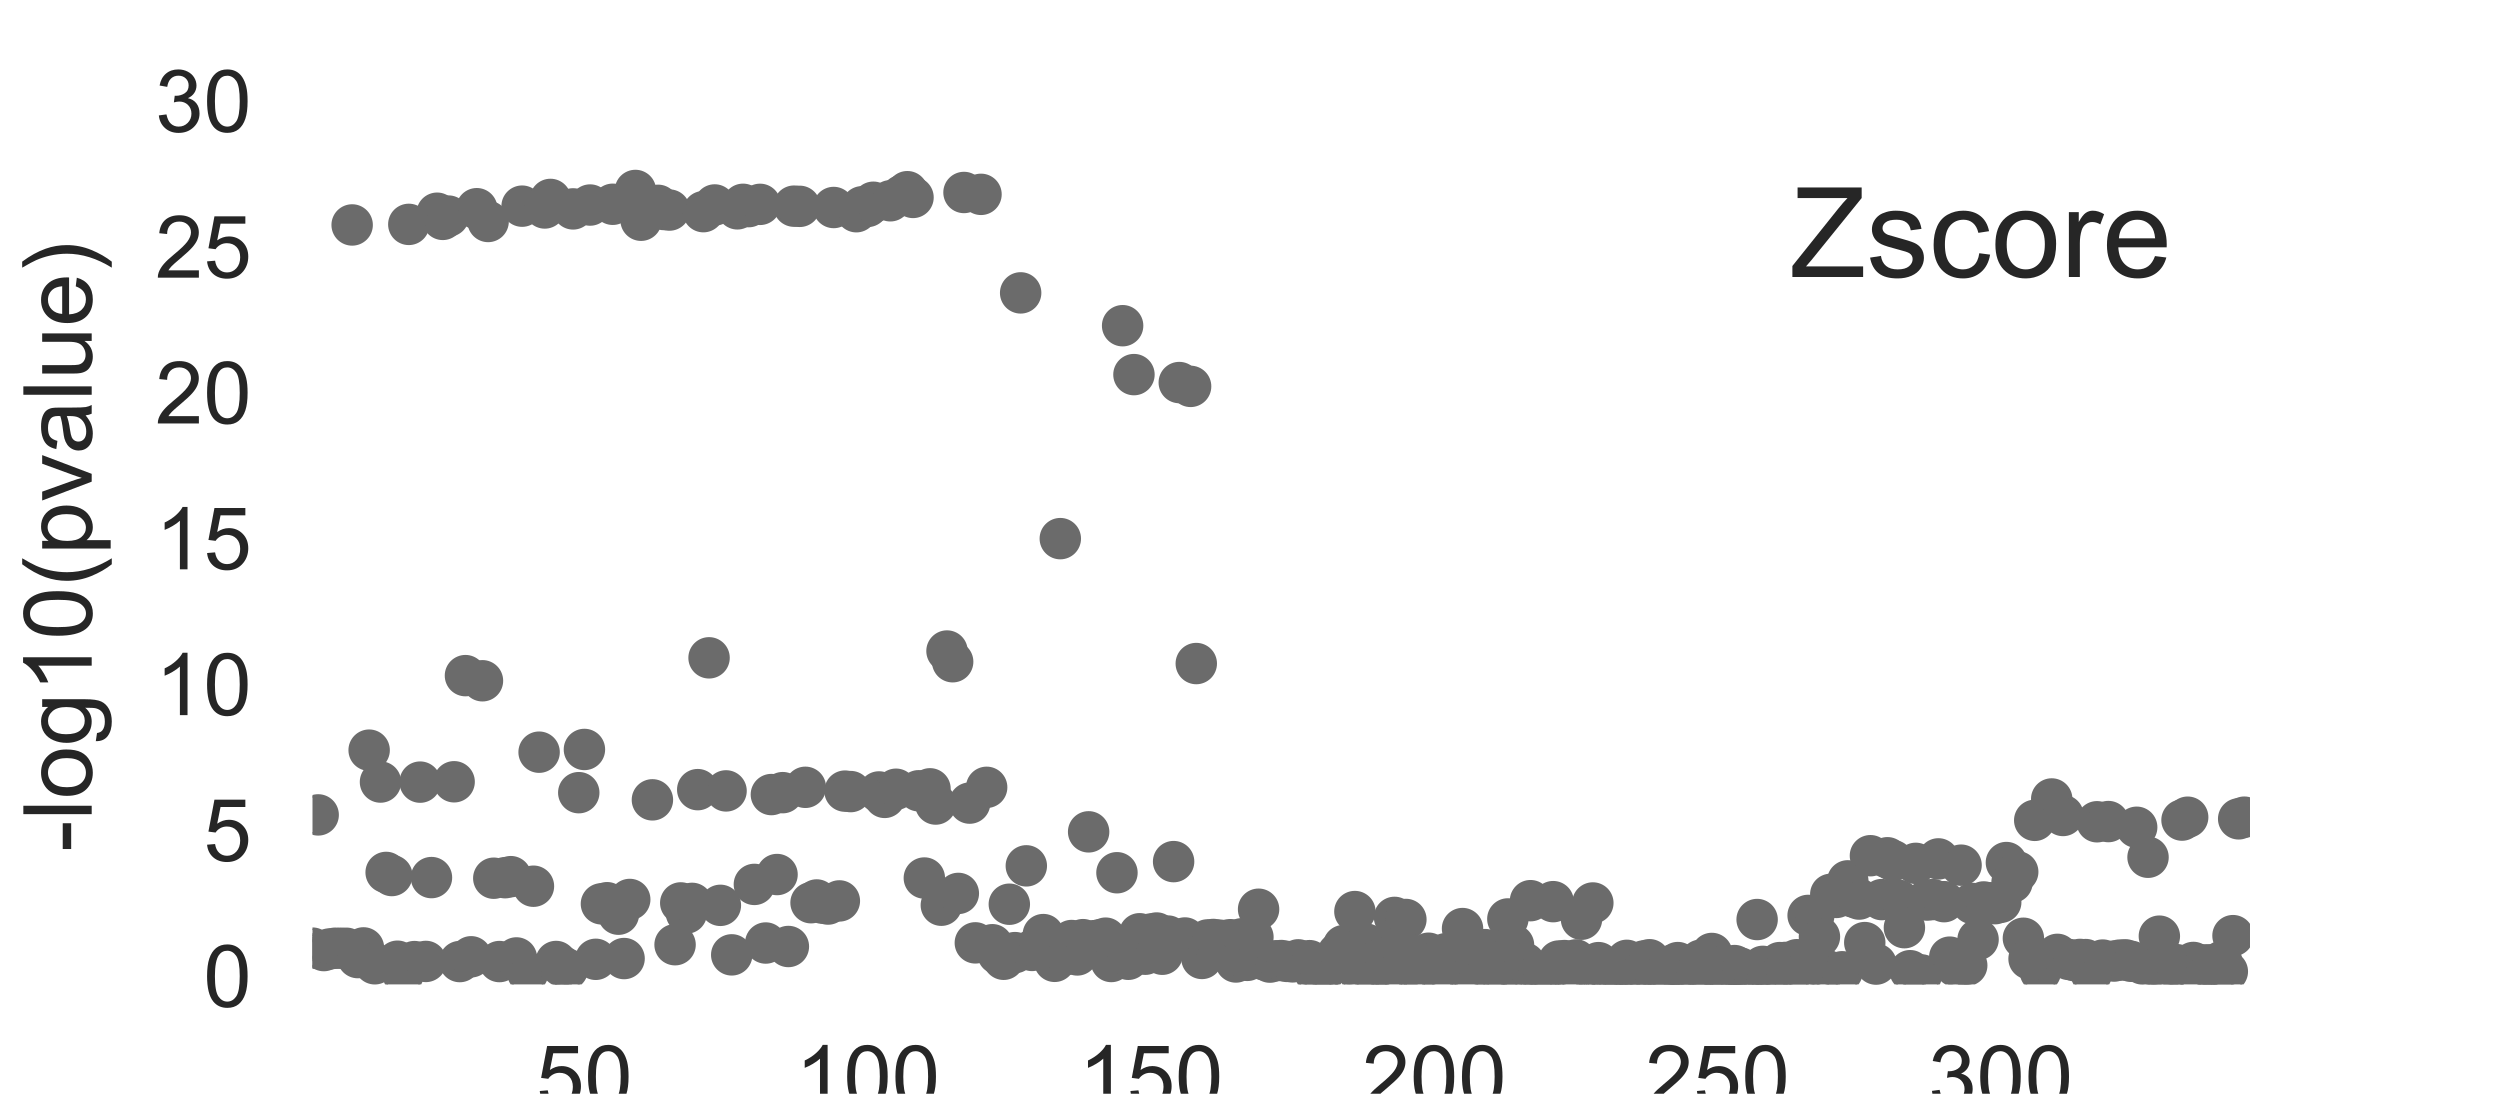 <?xml version="1.0" encoding="utf-8" standalone="no"?>
<!DOCTYPE svg PUBLIC "-//W3C//DTD SVG 1.1//EN"
  "http://www.w3.org/Graphics/SVG/1.1/DTD/svg11.dtd">
<!-- Created with matplotlib (http://matplotlib.org/) -->
<svg height="126pt" version="1.1" viewBox="0 0 288 126" width="288pt" xmlns="http://www.w3.org/2000/svg" xmlns:xlink="http://www.w3.org/1999/xlink">
 <defs>
  <style type="text/css">
*{stroke-linecap:butt;stroke-linejoin:round;stroke-miterlimit:100000;}
  </style>
 </defs>
 <g id="figure_1">
  <g id="patch_1">
   <path d="M 0 126 
L 288 126 
L 288 0 
L 0 0 
z
" style="fill:#ffffff;"/>
  </g>
  <g id="axes_1">
   <g id="patch_2">
    <path d="M 36 113.4 
L 259.2 113.4 
L 259.2 12.6 
L 36 12.6 
z
" style="fill:#ffffff;"/>
   </g>
   <g id="matplotlib.axis_1">
    <g id="xtick_1">
     <g id="line2d_1">
      <path clip-path="url(#p31d251013d)" d="M 67.326 113.4 
L 67.326 12.6 
" style="fill:none;stroke:#ffffff;stroke-linecap:round;"/>
     </g>
     <g id="line2d_2">
      <defs>
       <path d="M 0 0 
L 0 0 
" id="mac23ab0da6" style="stroke:#262626;"/>
      </defs>
      <g>
       <use style="fill:#262626;stroke:#262626;" x="67.326" xlink:href="#mac23ab0da6" y="113.4"/>
      </g>
     </g>
     <g id="line2d_3">
      <g>
       <use style="fill:#262626;stroke:#262626;" x="67.326" xlink:href="#mac23ab0da6" y="12.6"/>
      </g>
     </g>
     <g id="text_1">
      <!-- 50 -->
      <defs>
       <path d="M 4.156 35.297 
Q 4.156 48 6.766 55.734 
Q 9.375 63.484 14.516 67.672 
Q 19.672 71.875 27.484 71.875 
Q 33.25 71.875 37.594 69.547 
Q 41.938 67.234 44.766 62.859 
Q 47.609 58.5 49.219 52.219 
Q 50.828 45.953 50.828 35.297 
Q 50.828 22.703 48.234 14.969 
Q 45.656 7.234 40.5 3 
Q 35.359 -1.219 27.484 -1.219 
Q 17.141 -1.219 11.234 6.203 
Q 4.156 15.141 4.156 35.297 
M 13.188 35.297 
Q 13.188 17.672 17.312 11.828 
Q 21.438 6 27.484 6 
Q 33.547 6 37.672 11.859 
Q 41.797 17.719 41.797 35.297 
Q 41.797 52.984 37.672 58.781 
Q 33.547 64.594 27.391 64.594 
Q 21.344 64.594 17.719 59.469 
Q 13.188 52.938 13.188 35.297 
" id="ArialMT-30"/>
       <path d="M 4.156 18.75 
L 13.375 19.531 
Q 14.406 12.797 18.141 9.391 
Q 21.875 6 27.156 6 
Q 33.5 6 37.891 10.781 
Q 42.281 15.578 42.281 23.484 
Q 42.281 31 38.062 35.344 
Q 33.844 39.703 27 39.703 
Q 22.75 39.703 19.328 37.766 
Q 15.922 35.844 13.969 32.766 
L 5.719 33.844 
L 12.641 70.609 
L 48.25 70.609 
L 48.25 62.203 
L 19.672 62.203 
L 15.828 42.969 
Q 22.266 47.469 29.344 47.469 
Q 38.719 47.469 45.156 40.969 
Q 51.609 34.469 51.609 24.266 
Q 51.609 14.547 45.953 7.469 
Q 39.062 -1.219 27.156 -1.219 
Q 17.391 -1.219 11.203 4.25 
Q 5.031 9.719 4.156 18.75 
" id="ArialMT-35"/>
      </defs>
      <g style="fill:#262626;" transform="translate(61.765 127.558)scale(0.1 -0.1)">
       <use xlink:href="#ArialMT-35"/>
       <use x="55.615" xlink:href="#ArialMT-30"/>
      </g>
     </g>
    </g>
    <g id="xtick_2">
     <g id="line2d_4">
      <path clip-path="url(#p31d251013d)" d="M 99.958 113.4 
L 99.958 12.6 
" style="fill:none;stroke:#ffffff;stroke-linecap:round;"/>
     </g>
     <g id="line2d_5">
      <g>
       <use style="fill:#262626;stroke:#262626;" x="99.958" xlink:href="#mac23ab0da6" y="113.4"/>
      </g>
     </g>
     <g id="line2d_6">
      <g>
       <use style="fill:#262626;stroke:#262626;" x="99.958" xlink:href="#mac23ab0da6" y="12.6"/>
      </g>
     </g>
     <g id="text_2">
      <!-- 100 -->
      <defs>
       <path d="M 37.25 0 
L 28.469 0 
L 28.469 56 
Q 25.297 52.984 20.141 49.953 
Q 14.984 46.922 10.891 45.406 
L 10.891 53.906 
Q 18.266 57.375 23.781 62.297 
Q 29.297 67.234 31.594 71.875 
L 37.25 71.875 
z
" id="ArialMT-31"/>
      </defs>
      <g style="fill:#262626;" transform="translate(91.616 127.558)scale(0.1 -0.1)">
       <use xlink:href="#ArialMT-31"/>
       <use x="55.615" xlink:href="#ArialMT-30"/>
       <use x="111.23" xlink:href="#ArialMT-30"/>
      </g>
     </g>
    </g>
    <g id="xtick_3">
     <g id="line2d_7">
      <path clip-path="url(#p31d251013d)" d="M 132.589 113.4 
L 132.589 12.6 
" style="fill:none;stroke:#ffffff;stroke-linecap:round;"/>
     </g>
     <g id="line2d_8">
      <g>
       <use style="fill:#262626;stroke:#262626;" x="132.589" xlink:href="#mac23ab0da6" y="113.4"/>
      </g>
     </g>
     <g id="line2d_9">
      <g>
       <use style="fill:#262626;stroke:#262626;" x="132.589" xlink:href="#mac23ab0da6" y="12.6"/>
      </g>
     </g>
     <g id="text_3">
      <!-- 150 -->
      <g style="fill:#262626;" transform="translate(124.248 127.558)scale(0.1 -0.1)">
       <use xlink:href="#ArialMT-31"/>
       <use x="55.615" xlink:href="#ArialMT-35"/>
       <use x="111.23" xlink:href="#ArialMT-30"/>
      </g>
     </g>
    </g>
    <g id="xtick_4">
     <g id="line2d_10">
      <path clip-path="url(#p31d251013d)" d="M 165.221 113.4 
L 165.221 12.6 
" style="fill:none;stroke:#ffffff;stroke-linecap:round;"/>
     </g>
     <g id="line2d_11">
      <g>
       <use style="fill:#262626;stroke:#262626;" x="165.221" xlink:href="#mac23ab0da6" y="113.4"/>
      </g>
     </g>
     <g id="line2d_12">
      <g>
       <use style="fill:#262626;stroke:#262626;" x="165.221" xlink:href="#mac23ab0da6" y="12.6"/>
      </g>
     </g>
     <g id="text_4">
      <!-- 200 -->
      <defs>
       <path d="M 50.344 8.453 
L 50.344 0 
L 3.031 0 
Q 2.938 3.172 4.047 6.109 
Q 5.859 10.938 9.828 15.625 
Q 13.812 20.312 21.344 26.469 
Q 33.016 36.031 37.109 41.625 
Q 41.219 47.219 41.219 52.203 
Q 41.219 57.422 37.469 61 
Q 33.734 64.594 27.734 64.594 
Q 21.391 64.594 17.578 60.781 
Q 13.766 56.984 13.719 50.25 
L 4.688 51.172 
Q 5.609 61.281 11.656 66.578 
Q 17.719 71.875 27.938 71.875 
Q 38.234 71.875 44.234 66.156 
Q 50.25 60.453 50.25 52 
Q 50.25 47.703 48.484 43.547 
Q 46.734 39.406 42.656 34.812 
Q 38.578 30.219 29.109 22.219 
Q 21.188 15.578 18.938 13.203 
Q 16.703 10.844 15.234 8.453 
z
" id="ArialMT-32"/>
      </defs>
      <g style="fill:#262626;" transform="translate(156.88 127.558)scale(0.1 -0.1)">
       <use xlink:href="#ArialMT-32"/>
       <use x="55.615" xlink:href="#ArialMT-30"/>
       <use x="111.23" xlink:href="#ArialMT-30"/>
      </g>
     </g>
    </g>
    <g id="xtick_5">
     <g id="line2d_13">
      <path clip-path="url(#p31d251013d)" d="M 197.853 113.4 
L 197.853 12.6 
" style="fill:none;stroke:#ffffff;stroke-linecap:round;"/>
     </g>
     <g id="line2d_14">
      <g>
       <use style="fill:#262626;stroke:#262626;" x="197.853" xlink:href="#mac23ab0da6" y="113.4"/>
      </g>
     </g>
     <g id="line2d_15">
      <g>
       <use style="fill:#262626;stroke:#262626;" x="197.853" xlink:href="#mac23ab0da6" y="12.6"/>
      </g>
     </g>
     <g id="text_5">
      <!-- 250 -->
      <g style="fill:#262626;" transform="translate(189.511 127.558)scale(0.1 -0.1)">
       <use xlink:href="#ArialMT-32"/>
       <use x="55.615" xlink:href="#ArialMT-35"/>
       <use x="111.23" xlink:href="#ArialMT-30"/>
      </g>
     </g>
    </g>
    <g id="xtick_6">
     <g id="line2d_16">
      <path clip-path="url(#p31d251013d)" d="M 230.484 113.4 
L 230.484 12.6 
" style="fill:none;stroke:#ffffff;stroke-linecap:round;"/>
     </g>
     <g id="line2d_17">
      <g>
       <use style="fill:#262626;stroke:#262626;" x="230.484" xlink:href="#mac23ab0da6" y="113.4"/>
      </g>
     </g>
     <g id="line2d_18">
      <g>
       <use style="fill:#262626;stroke:#262626;" x="230.484" xlink:href="#mac23ab0da6" y="12.6"/>
      </g>
     </g>
     <g id="text_6">
      <!-- 300 -->
      <defs>
       <path d="M 4.203 18.891 
L 12.984 20.062 
Q 14.5 12.594 18.141 9.297 
Q 21.781 6 27 6 
Q 33.203 6 37.469 10.297 
Q 41.75 14.594 41.75 20.953 
Q 41.75 27 37.797 30.922 
Q 33.844 34.859 27.734 34.859 
Q 25.25 34.859 21.531 33.891 
L 22.516 41.609 
Q 23.391 41.5 23.922 41.5 
Q 29.547 41.5 34.031 44.422 
Q 38.531 47.359 38.531 53.469 
Q 38.531 58.297 35.25 61.469 
Q 31.984 64.656 26.812 64.656 
Q 21.688 64.656 18.266 61.422 
Q 14.844 58.203 13.875 51.766 
L 5.078 53.328 
Q 6.688 62.156 12.391 67.016 
Q 18.109 71.875 26.609 71.875 
Q 32.469 71.875 37.391 69.359 
Q 42.328 66.844 44.938 62.5 
Q 47.562 58.156 47.562 53.266 
Q 47.562 48.641 45.062 44.828 
Q 42.578 41.016 37.703 38.766 
Q 44.047 37.312 47.562 32.688 
Q 51.078 28.078 51.078 21.141 
Q 51.078 11.766 44.234 5.25 
Q 37.406 -1.266 26.953 -1.266 
Q 17.531 -1.266 11.297 4.344 
Q 5.078 9.969 4.203 18.891 
" id="ArialMT-33"/>
      </defs>
      <g style="fill:#262626;" transform="translate(222.143 127.558)scale(0.1 -0.1)">
       <use xlink:href="#ArialMT-33"/>
       <use x="55.615" xlink:href="#ArialMT-30"/>
       <use x="111.23" xlink:href="#ArialMT-30"/>
      </g>
     </g>
    </g>
   </g>
   <g id="matplotlib.axis_2">
    <g id="ytick_1">
     <g id="line2d_19">
      <path clip-path="url(#p31d251013d)" d="M 36 113.4 
L 259.2 113.4 
" style="fill:none;stroke:#ffffff;stroke-linecap:round;"/>
     </g>
     <g id="line2d_20">
      <g>
       <use style="fill:#262626;stroke:#262626;" x="36.0" xlink:href="#mac23ab0da6" y="113.4"/>
      </g>
     </g>
     <g id="line2d_21">
      <g>
       <use style="fill:#262626;stroke:#262626;" x="259.2" xlink:href="#mac23ab0da6" y="113.4"/>
      </g>
     </g>
     <g id="text_7">
      <!-- 0 -->
      <g style="fill:#262626;" transform="translate(23.439 115.985)scale(0.1 -0.1)">
       <use xlink:href="#ArialMT-30"/>
      </g>
     </g>
    </g>
    <g id="ytick_2">
     <g id="line2d_22">
      <path clip-path="url(#p31d251013d)" d="M 36 96.6 
L 259.2 96.6 
" style="fill:none;stroke:#ffffff;stroke-linecap:round;"/>
     </g>
     <g id="line2d_23">
      <g>
       <use style="fill:#262626;stroke:#262626;" x="36.0" xlink:href="#mac23ab0da6" y="96.6"/>
      </g>
     </g>
     <g id="line2d_24">
      <g>
       <use style="fill:#262626;stroke:#262626;" x="259.2" xlink:href="#mac23ab0da6" y="96.6"/>
      </g>
     </g>
     <g id="text_8">
      <!-- 5 -->
      <g style="fill:#262626;" transform="translate(23.439 99.185)scale(0.1 -0.1)">
       <use xlink:href="#ArialMT-35"/>
      </g>
     </g>
    </g>
    <g id="ytick_3">
     <g id="line2d_25">
      <path clip-path="url(#p31d251013d)" d="M 36 79.8 
L 259.2 79.8 
" style="fill:none;stroke:#ffffff;stroke-linecap:round;"/>
     </g>
     <g id="line2d_26">
      <g>
       <use style="fill:#262626;stroke:#262626;" x="36.0" xlink:href="#mac23ab0da6" y="79.8"/>
      </g>
     </g>
     <g id="line2d_27">
      <g>
       <use style="fill:#262626;stroke:#262626;" x="259.2" xlink:href="#mac23ab0da6" y="79.8"/>
      </g>
     </g>
     <g id="text_9">
      <!-- 10 -->
      <g style="fill:#262626;" transform="translate(17.878 82.385)scale(0.1 -0.1)">
       <use xlink:href="#ArialMT-31"/>
       <use x="55.615" xlink:href="#ArialMT-30"/>
      </g>
     </g>
    </g>
    <g id="ytick_4">
     <g id="line2d_28">
      <path clip-path="url(#p31d251013d)" d="M 36 63 
L 259.2 63 
" style="fill:none;stroke:#ffffff;stroke-linecap:round;"/>
     </g>
     <g id="line2d_29">
      <g>
       <use style="fill:#262626;stroke:#262626;" x="36.0" xlink:href="#mac23ab0da6" y="63.0"/>
      </g>
     </g>
     <g id="line2d_30">
      <g>
       <use style="fill:#262626;stroke:#262626;" x="259.2" xlink:href="#mac23ab0da6" y="63.0"/>
      </g>
     </g>
     <g id="text_10">
      <!-- 15 -->
      <g style="fill:#262626;" transform="translate(17.878 65.585)scale(0.1 -0.1)">
       <use xlink:href="#ArialMT-31"/>
       <use x="55.615" xlink:href="#ArialMT-35"/>
      </g>
     </g>
    </g>
    <g id="ytick_5">
     <g id="line2d_31">
      <path clip-path="url(#p31d251013d)" d="M 36 46.2 
L 259.2 46.2 
" style="fill:none;stroke:#ffffff;stroke-linecap:round;"/>
     </g>
     <g id="line2d_32">
      <g>
       <use style="fill:#262626;stroke:#262626;" x="36.0" xlink:href="#mac23ab0da6" y="46.2"/>
      </g>
     </g>
     <g id="line2d_33">
      <g>
       <use style="fill:#262626;stroke:#262626;" x="259.2" xlink:href="#mac23ab0da6" y="46.2"/>
      </g>
     </g>
     <g id="text_11">
      <!-- 20 -->
      <g style="fill:#262626;" transform="translate(17.878 48.785)scale(0.1 -0.1)">
       <use xlink:href="#ArialMT-32"/>
       <use x="55.615" xlink:href="#ArialMT-30"/>
      </g>
     </g>
    </g>
    <g id="ytick_6">
     <g id="line2d_34">
      <path clip-path="url(#p31d251013d)" d="M 36 29.4 
L 259.2 29.4 
" style="fill:none;stroke:#ffffff;stroke-linecap:round;"/>
     </g>
     <g id="line2d_35">
      <g>
       <use style="fill:#262626;stroke:#262626;" x="36.0" xlink:href="#mac23ab0da6" y="29.4"/>
      </g>
     </g>
     <g id="line2d_36">
      <g>
       <use style="fill:#262626;stroke:#262626;" x="259.2" xlink:href="#mac23ab0da6" y="29.4"/>
      </g>
     </g>
     <g id="text_12">
      <!-- 25 -->
      <g style="fill:#262626;" transform="translate(17.878 31.985)scale(0.1 -0.1)">
       <use xlink:href="#ArialMT-32"/>
       <use x="55.615" xlink:href="#ArialMT-35"/>
      </g>
     </g>
    </g>
    <g id="ytick_7">
     <g id="line2d_37">
      <path clip-path="url(#p31d251013d)" d="M 36 12.6 
L 259.2 12.6 
" style="fill:none;stroke:#ffffff;stroke-linecap:round;"/>
     </g>
     <g id="line2d_38">
      <g>
       <use style="fill:#262626;stroke:#262626;" x="36.0" xlink:href="#mac23ab0da6" y="12.6"/>
      </g>
     </g>
     <g id="line2d_39">
      <g>
       <use style="fill:#262626;stroke:#262626;" x="259.2" xlink:href="#mac23ab0da6" y="12.6"/>
      </g>
     </g>
     <g id="text_13">
      <!-- 30 -->
      <g style="fill:#262626;" transform="translate(17.878 15.185)scale(0.1 -0.1)">
       <use xlink:href="#ArialMT-33"/>
       <use x="55.615" xlink:href="#ArialMT-30"/>
      </g>
     </g>
    </g>
    <g id="text_14">
     <!-- -log10(pvalue) -->
     <defs>
      <path d="M 40.438 6.391 
Q 35.547 2.25 31.031 0.531 
Q 26.516 -1.172 21.344 -1.172 
Q 12.797 -1.172 8.203 3 
Q 3.609 7.172 3.609 13.672 
Q 3.609 17.484 5.344 20.625 
Q 7.078 23.781 9.891 25.688 
Q 12.703 27.594 16.219 28.562 
Q 18.797 29.25 24.031 29.891 
Q 34.672 31.156 39.703 32.906 
Q 39.75 34.719 39.75 35.203 
Q 39.75 40.578 37.25 42.781 
Q 33.891 45.75 27.25 45.75 
Q 21.047 45.75 18.094 43.578 
Q 15.141 41.406 13.719 35.891 
L 5.125 37.062 
Q 6.297 42.578 8.984 45.969 
Q 11.672 49.359 16.75 51.188 
Q 21.828 53.031 28.516 53.031 
Q 35.156 53.031 39.297 51.469 
Q 43.453 49.906 45.406 47.531 
Q 47.359 45.172 48.141 41.547 
Q 48.578 39.312 48.578 33.453 
L 48.578 21.734 
Q 48.578 9.469 49.141 6.219 
Q 49.703 2.984 51.375 0 
L 42.188 0 
Q 40.828 2.734 40.438 6.391 
M 39.703 26.031 
Q 34.906 24.078 25.344 22.703 
Q 19.922 21.922 17.672 20.938 
Q 15.438 19.969 14.203 18.094 
Q 12.984 16.219 12.984 13.922 
Q 12.984 10.406 15.641 8.062 
Q 18.312 5.719 23.438 5.719 
Q 28.516 5.719 32.469 7.938 
Q 36.422 10.156 38.281 14.016 
Q 39.703 17 39.703 22.797 
z
" id="ArialMT-61"/>
      <path d="M 4.984 -4.297 
L 13.531 -5.562 
Q 14.062 -9.516 16.5 -11.328 
Q 19.781 -13.766 25.438 -13.766 
Q 31.547 -13.766 34.859 -11.328 
Q 38.188 -8.891 39.359 -4.5 
Q 40.047 -1.812 39.984 6.781 
Q 34.234 0 25.641 0 
Q 14.938 0 9.078 7.719 
Q 3.219 15.438 3.219 26.219 
Q 3.219 33.641 5.906 39.906 
Q 8.594 46.188 13.688 49.609 
Q 18.797 53.031 25.688 53.031 
Q 34.859 53.031 40.828 45.609 
L 40.828 51.859 
L 48.922 51.859 
L 48.922 7.031 
Q 48.922 -5.078 46.453 -10.125 
Q 44 -15.188 38.641 -18.109 
Q 33.297 -21.047 25.484 -21.047 
Q 16.219 -21.047 10.5 -16.875 
Q 4.781 -12.703 4.984 -4.297 
M 12.25 26.859 
Q 12.25 16.656 16.297 11.969 
Q 20.359 7.281 26.469 7.281 
Q 32.516 7.281 36.609 11.938 
Q 40.719 16.609 40.719 26.562 
Q 40.719 36.078 36.5 40.906 
Q 32.281 45.75 26.312 45.75 
Q 20.453 45.75 16.344 40.984 
Q 12.25 36.234 12.25 26.859 
" id="ArialMT-67"/>
      <path d="M 42.094 16.703 
L 51.172 15.578 
Q 49.031 7.625 43.219 3.219 
Q 37.406 -1.172 28.375 -1.172 
Q 17 -1.172 10.328 5.828 
Q 3.656 12.844 3.656 25.484 
Q 3.656 38.578 10.391 45.797 
Q 17.141 53.031 27.875 53.031 
Q 38.281 53.031 44.875 45.953 
Q 51.469 38.875 51.469 26.031 
Q 51.469 25.25 51.422 23.688 
L 12.75 23.688 
Q 13.234 15.141 17.578 10.594 
Q 21.922 6.062 28.422 6.062 
Q 33.25 6.062 36.672 8.594 
Q 40.094 11.141 42.094 16.703 
M 13.234 30.906 
L 42.188 30.906 
Q 41.609 37.453 38.875 40.719 
Q 34.672 45.797 27.984 45.797 
Q 21.922 45.797 17.797 41.75 
Q 13.672 37.703 13.234 30.906 
" id="ArialMT-65"/>
      <path d="M 40.578 0 
L 40.578 7.625 
Q 34.516 -1.172 24.125 -1.172 
Q 19.531 -1.172 15.547 0.578 
Q 11.578 2.344 9.641 5 
Q 7.719 7.672 6.938 11.531 
Q 6.391 14.109 6.391 19.734 
L 6.391 51.859 
L 15.188 51.859 
L 15.188 23.094 
Q 15.188 16.219 15.719 13.812 
Q 16.547 10.359 19.234 8.375 
Q 21.922 6.391 25.875 6.391 
Q 29.828 6.391 33.297 8.422 
Q 36.766 10.453 38.203 13.938 
Q 39.656 17.438 39.656 24.078 
L 39.656 51.859 
L 48.438 51.859 
L 48.438 0 
z
" id="ArialMT-75"/>
      <path d="M 21 0 
L 1.266 51.859 
L 10.547 51.859 
L 21.688 20.797 
Q 23.484 15.766 25 10.359 
Q 26.172 14.453 28.266 20.219 
L 39.797 51.859 
L 48.828 51.859 
L 29.203 0 
z
" id="ArialMT-76"/>
      <path d="M 3.172 21.484 
L 3.172 30.328 
L 30.172 30.328 
L 30.172 21.484 
z
" id="ArialMT-2d"/>
      <path d="M 6.594 -19.875 
L 6.594 51.859 
L 14.594 51.859 
L 14.594 45.125 
Q 17.438 49.078 21 51.047 
Q 24.562 53.031 29.641 53.031 
Q 36.281 53.031 41.359 49.609 
Q 46.438 46.188 49.016 39.953 
Q 51.609 33.734 51.609 26.312 
Q 51.609 18.359 48.75 11.984 
Q 45.906 5.609 40.453 2.219 
Q 35.016 -1.172 29 -1.172 
Q 24.609 -1.172 21.109 0.688 
Q 17.625 2.547 15.375 5.375 
L 15.375 -19.875 
z
M 14.547 25.641 
Q 14.547 15.625 18.594 10.844 
Q 22.656 6.062 28.422 6.062 
Q 34.281 6.062 38.453 11.016 
Q 42.625 15.969 42.625 26.375 
Q 42.625 36.281 38.547 41.203 
Q 34.469 46.141 28.812 46.141 
Q 23.188 46.141 18.859 40.891 
Q 14.547 35.641 14.547 25.641 
" id="ArialMT-70"/>
      <path d="M 6.391 0 
L 6.391 71.578 
L 15.188 71.578 
L 15.188 0 
z
" id="ArialMT-6c"/>
      <path d="M 3.328 25.922 
Q 3.328 40.328 11.328 47.266 
Q 18.016 53.031 27.641 53.031 
Q 38.328 53.031 45.109 46.016 
Q 51.906 39.016 51.906 26.656 
Q 51.906 16.656 48.906 10.906 
Q 45.906 5.172 40.156 2 
Q 34.422 -1.172 27.641 -1.172 
Q 16.75 -1.172 10.031 5.812 
Q 3.328 12.797 3.328 25.922 
M 12.359 25.922 
Q 12.359 15.969 16.703 11.016 
Q 21.047 6.062 27.641 6.062 
Q 34.188 6.062 38.531 11.031 
Q 42.875 16.016 42.875 26.219 
Q 42.875 35.844 38.5 40.797 
Q 34.125 45.75 27.641 45.75 
Q 21.047 45.75 16.703 40.812 
Q 12.359 35.891 12.359 25.922 
" id="ArialMT-6f"/>
      <path d="M 12.359 -21.047 
L 6.062 -21.047 
Q 20.656 2.391 20.656 25.875 
Q 20.656 35.062 18.562 44.094 
Q 16.891 51.422 13.922 58.156 
Q 12.016 62.547 6.062 72.797 
L 12.359 72.797 
Q 21.531 60.547 25.922 48.188 
Q 29.688 37.547 29.688 25.922 
Q 29.688 12.75 24.625 0.438 
Q 19.578 -11.859 12.359 -21.047 
" id="ArialMT-29"/>
      <path d="M 23.391 -21.047 
Q 16.109 -11.859 11.078 0.438 
Q 6.062 12.75 6.062 25.922 
Q 6.062 37.547 9.812 48.188 
Q 14.203 60.547 23.391 72.797 
L 29.688 72.797 
Q 23.781 62.641 21.875 58.297 
Q 18.891 51.562 17.188 44.234 
Q 15.094 35.109 15.094 25.875 
Q 15.094 2.391 29.688 -21.047 
z
" id="ArialMT-28"/>
     </defs>
     <g style="fill:#262626;" transform="translate(10.563 98.156)rotate(-90.0)scale(0.11 -0.11)">
      <use xlink:href="#ArialMT-2d"/>
      <use x="33.301" xlink:href="#ArialMT-6c"/>
      <use x="55.518" xlink:href="#ArialMT-6f"/>
      <use x="111.133" xlink:href="#ArialMT-67"/>
      <use x="166.748" xlink:href="#ArialMT-31"/>
      <use x="222.363" xlink:href="#ArialMT-30"/>
      <use x="277.979" xlink:href="#ArialMT-28"/>
      <use x="311.279" xlink:href="#ArialMT-70"/>
      <use x="366.895" xlink:href="#ArialMT-76"/>
      <use x="416.895" xlink:href="#ArialMT-61"/>
      <use x="472.51" xlink:href="#ArialMT-6c"/>
      <use x="494.727" xlink:href="#ArialMT-75"/>
      <use x="550.342" xlink:href="#ArialMT-65"/>
      <use x="605.957" xlink:href="#ArialMT-29"/>
     </g>
    </g>
   </g>
   <g id="PathCollection_1">
    <defs>
     <path d="M 0 2.236 
C 0.593 2.236 1.162 2 1.581 1.581 
C 2 1.162 2.236 0.593 2.236 0 
C 2.236 -0.593 2 -1.162 1.581 -1.581 
C 1.162 -2 0.593 -2.236 0 -2.236 
C -0.593 -2.236 -1.162 -2 -1.581 -1.581 
C -2 -1.162 -2.236 -0.593 -2.236 0 
C -2.236 0.593 -2 1.162 -1.581 1.581 
C -1.162 2 -0.593 2.236 0 2.236 
z
" id="m53ac6acd1a" style="stroke:#6b6b6b;stroke-width:0.3;"/>
    </defs>
    <g clip-path="url(#p31d251013d)">
     <use style="fill:#6b6b6b;stroke:#6b6b6b;stroke-width:0.3;" x="36.0" xlink:href="#m53ac6acd1a" y="109.225"/>
     <use style="fill:#6b6b6b;stroke:#6b6b6b;stroke-width:0.3;" x="36.653" xlink:href="#m53ac6acd1a" y="93.877"/>
     <use style="fill:#6b6b6b;stroke:#6b6b6b;stroke-width:0.3;" x="37.305" xlink:href="#m53ac6acd1a" y="109.507"/>
     <use style="fill:#6b6b6b;stroke:#6b6b6b;stroke-width:0.3;" x="37.958" xlink:href="#m53ac6acd1a" y="109.323"/>
     <use style="fill:#6b6b6b;stroke:#6b6b6b;stroke-width:0.3;" x="38.611" xlink:href="#m53ac6acd1a" y="109.237"/>
     <use style="fill:#6b6b6b;stroke:#6b6b6b;stroke-width:0.3;" x="39.263" xlink:href="#m53ac6acd1a" y="109.238"/>
     <use style="fill:#6b6b6b;stroke:#6b6b6b;stroke-width:0.3;" x="39.916" xlink:href="#m53ac6acd1a" y="109.241"/>
     <use style="fill:#6b6b6b;stroke:#6b6b6b;stroke-width:0.3;" x="40.568" xlink:href="#m53ac6acd1a" y="25.915"/>
     <use style="fill:#6b6b6b;stroke:#6b6b6b;stroke-width:0.3;" x="41.221" xlink:href="#m53ac6acd1a" y="110.315"/>
     <use style="fill:#6b6b6b;stroke:#6b6b6b;stroke-width:0.3;" x="41.874" xlink:href="#m53ac6acd1a" y="109.199"/>
     <use style="fill:#6b6b6b;stroke:#6b6b6b;stroke-width:0.3;" x="42.526" xlink:href="#m53ac6acd1a" y="86.419"/>
     <use style="fill:#6b6b6b;stroke:#6b6b6b;stroke-width:0.3;" x="43.179" xlink:href="#m53ac6acd1a" y="111.028"/>
     <use style="fill:#6b6b6b;stroke:#6b6b6b;stroke-width:0.3;" x="43.832" xlink:href="#m53ac6acd1a" y="90.091"/>
     <use style="fill:#6b6b6b;stroke:#6b6b6b;stroke-width:0.3;" x="44.484" xlink:href="#m53ac6acd1a" y="100.504"/>
     <use style="fill:#6b6b6b;stroke:#6b6b6b;stroke-width:0.3;" x="45.137" xlink:href="#m53ac6acd1a" y="100.862"/>
     <use style="fill:#6b6b6b;stroke:#6b6b6b;stroke-width:0.3;" x="45.789" xlink:href="#m53ac6acd1a" y="110.732"/>
     <use style="fill:#6b6b6b;stroke:#6b6b6b;stroke-width:0.3;" x="46.442" xlink:href="#m53ac6acd1a" y="112.239"/>
     <use style="fill:#6b6b6b;stroke:#6b6b6b;stroke-width:0.3;" x="47.095" xlink:href="#m53ac6acd1a" y="25.849"/>
     <use style="fill:#6b6b6b;stroke:#6b6b6b;stroke-width:0.3;" x="47.747" xlink:href="#m53ac6acd1a" y="110.776"/>
     <use style="fill:#6b6b6b;stroke:#6b6b6b;stroke-width:0.3;" x="48.4" xlink:href="#m53ac6acd1a" y="90.101"/>
     <use style="fill:#6b6b6b;stroke:#6b6b6b;stroke-width:0.3;" x="49.053" xlink:href="#m53ac6acd1a" y="110.758"/>
     <use style="fill:#6b6b6b;stroke:#6b6b6b;stroke-width:0.3;" x="49.705" xlink:href="#m53ac6acd1a" y="101.098"/>
     <use style="fill:#6b6b6b;stroke:#6b6b6b;stroke-width:0.3;" x="50.358" xlink:href="#m53ac6acd1a" y="24.563"/>
     <use style="fill:#6b6b6b;stroke:#6b6b6b;stroke-width:0.3;" x="51.011" xlink:href="#m53ac6acd1a" y="25.273"/>
     <use style="fill:#6b6b6b;stroke:#6b6b6b;stroke-width:0.3;" x="51.663" xlink:href="#m53ac6acd1a" y="24.893"/>
     <use style="fill:#6b6b6b;stroke:#6b6b6b;stroke-width:0.3;" x="52.316" xlink:href="#m53ac6acd1a" y="90.061"/>
     <use style="fill:#6b6b6b;stroke:#6b6b6b;stroke-width:0.3;" x="52.968" xlink:href="#m53ac6acd1a" y="110.772"/>
     <use style="fill:#6b6b6b;stroke:#6b6b6b;stroke-width:0.3;" x="53.621" xlink:href="#m53ac6acd1a" y="77.833"/>
     <use style="fill:#6b6b6b;stroke:#6b6b6b;stroke-width:0.3;" x="54.274" xlink:href="#m53ac6acd1a" y="110.223"/>
     <use style="fill:#6b6b6b;stroke:#6b6b6b;stroke-width:0.3;" x="54.926" xlink:href="#m53ac6acd1a" y="24.043"/>
     <use style="fill:#6b6b6b;stroke:#6b6b6b;stroke-width:0.3;" x="55.579" xlink:href="#m53ac6acd1a" y="78.424"/>
     <use style="fill:#6b6b6b;stroke:#6b6b6b;stroke-width:0.3;" x="56.232" xlink:href="#m53ac6acd1a" y="25.514"/>
     <use style="fill:#6b6b6b;stroke:#6b6b6b;stroke-width:0.3;" x="56.884" xlink:href="#m53ac6acd1a" y="101.171"/>
     <use style="fill:#6b6b6b;stroke:#6b6b6b;stroke-width:0.3;" x="57.537" xlink:href="#m53ac6acd1a" y="110.772"/>
     <use style="fill:#6b6b6b;stroke:#6b6b6b;stroke-width:0.3;" x="58.189" xlink:href="#m53ac6acd1a" y="101.111"/>
     <use style="fill:#6b6b6b;stroke:#6b6b6b;stroke-width:0.3;" x="58.842" xlink:href="#m53ac6acd1a" y="100.991"/>
     <use style="fill:#6b6b6b;stroke:#6b6b6b;stroke-width:0.3;" x="59.495" xlink:href="#m53ac6acd1a" y="110.355"/>
     <use style="fill:#6b6b6b;stroke:#6b6b6b;stroke-width:0.3;" x="60.147" xlink:href="#m53ac6acd1a" y="23.749"/>
     <use style="fill:#6b6b6b;stroke:#6b6b6b;stroke-width:0.3;" x="60.8" xlink:href="#m53ac6acd1a" y="112.056"/>
     <use style="fill:#6b6b6b;stroke:#6b6b6b;stroke-width:0.3;" x="61.453" xlink:href="#m53ac6acd1a" y="102.092"/>
     <use style="fill:#6b6b6b;stroke:#6b6b6b;stroke-width:0.3;" x="62.105" xlink:href="#m53ac6acd1a" y="86.652"/>
     <use style="fill:#6b6b6b;stroke:#6b6b6b;stroke-width:0.3;" x="62.758" xlink:href="#m53ac6acd1a" y="23.958"/>
     <use style="fill:#6b6b6b;stroke:#6b6b6b;stroke-width:0.3;" x="63.411" xlink:href="#m53ac6acd1a" y="22.975"/>
     <use style="fill:#6b6b6b;stroke:#6b6b6b;stroke-width:0.3;" x="64.063" xlink:href="#m53ac6acd1a" y="110.764"/>
     <use style="fill:#6b6b6b;stroke:#6b6b6b;stroke-width:0.3;" x="64.716" xlink:href="#m53ac6acd1a" y="111.299"/>
     <use style="fill:#6b6b6b;stroke:#6b6b6b;stroke-width:0.3;" x="65.368" xlink:href="#m53ac6acd1a" y="111.659"/>
     <use style="fill:#6b6b6b;stroke:#6b6b6b;stroke-width:0.3;" x="66.021" xlink:href="#m53ac6acd1a" y="24.064"/>
     <use style="fill:#6b6b6b;stroke:#6b6b6b;stroke-width:0.3;" x="66.674" xlink:href="#m53ac6acd1a" y="91.316"/>
     <use style="fill:#6b6b6b;stroke:#6b6b6b;stroke-width:0.3;" x="67.326" xlink:href="#m53ac6acd1a" y="86.338"/>
     <use style="fill:#6b6b6b;stroke:#6b6b6b;stroke-width:0.3;" x="67.979" xlink:href="#m53ac6acd1a" y="23.621"/>
     <use style="fill:#6b6b6b;stroke:#6b6b6b;stroke-width:0.3;" x="68.632" xlink:href="#m53ac6acd1a" y="110.513"/>
     <use style="fill:#6b6b6b;stroke:#6b6b6b;stroke-width:0.3;" x="69.284" xlink:href="#m53ac6acd1a" y="104.121"/>
     <use style="fill:#6b6b6b;stroke:#6b6b6b;stroke-width:0.3;" x="69.937" xlink:href="#m53ac6acd1a" y="103.993"/>
     <use style="fill:#6b6b6b;stroke:#6b6b6b;stroke-width:0.3;" x="70.589" xlink:href="#m53ac6acd1a" y="23.532"/>
     <use style="fill:#6b6b6b;stroke:#6b6b6b;stroke-width:0.3;" x="71.242" xlink:href="#m53ac6acd1a" y="105.316"/>
     <use style="fill:#6b6b6b;stroke:#6b6b6b;stroke-width:0.3;" x="71.895" xlink:href="#m53ac6acd1a" y="110.425"/>
     <use style="fill:#6b6b6b;stroke:#6b6b6b;stroke-width:0.3;" x="72.547" xlink:href="#m53ac6acd1a" y="103.619"/>
     <use style="fill:#6b6b6b;stroke:#6b6b6b;stroke-width:0.3;" x="73.2" xlink:href="#m53ac6acd1a" y="21.942"/>
     <use style="fill:#6b6b6b;stroke:#6b6b6b;stroke-width:0.3;" x="73.853" xlink:href="#m53ac6acd1a" y="25.371"/>
     <use style="fill:#6b6b6b;stroke:#6b6b6b;stroke-width:0.3;" x="74.505" xlink:href="#m53ac6acd1a" y="23.72"/>
     <use style="fill:#6b6b6b;stroke:#6b6b6b;stroke-width:0.3;" x="75.158" xlink:href="#m53ac6acd1a" y="92.143"/>
     <use style="fill:#6b6b6b;stroke:#6b6b6b;stroke-width:0.3;" x="75.811" xlink:href="#m53ac6acd1a" y="23.654"/>
     <use style="fill:#6b6b6b;stroke:#6b6b6b;stroke-width:0.3;" x="76.463" xlink:href="#m53ac6acd1a" y="24.135"/>
     <use style="fill:#6b6b6b;stroke:#6b6b6b;stroke-width:0.3;" x="77.116" xlink:href="#m53ac6acd1a" y="24.199"/>
     <use style="fill:#6b6b6b;stroke:#6b6b6b;stroke-width:0.3;" x="77.768" xlink:href="#m53ac6acd1a" y="108.83"/>
     <use style="fill:#6b6b6b;stroke:#6b6b6b;stroke-width:0.3;" x="78.421" xlink:href="#m53ac6acd1a" y="104.017"/>
     <use style="fill:#6b6b6b;stroke:#6b6b6b;stroke-width:0.3;" x="79.074" xlink:href="#m53ac6acd1a" y="105.185"/>
     <use style="fill:#6b6b6b;stroke:#6b6b6b;stroke-width:0.3;" x="79.726" xlink:href="#m53ac6acd1a" y="104.068"/>
     <use style="fill:#6b6b6b;stroke:#6b6b6b;stroke-width:0.3;" x="80.379" xlink:href="#m53ac6acd1a" y="90.967"/>
     <use style="fill:#6b6b6b;stroke:#6b6b6b;stroke-width:0.3;" x="81.032" xlink:href="#m53ac6acd1a" y="24.383"/>
     <use style="fill:#6b6b6b;stroke:#6b6b6b;stroke-width:0.3;" x="81.684" xlink:href="#m53ac6acd1a" y="75.782"/>
     <use style="fill:#6b6b6b;stroke:#6b6b6b;stroke-width:0.3;" x="82.337" xlink:href="#m53ac6acd1a" y="23.613"/>
     <use style="fill:#6b6b6b;stroke:#6b6b6b;stroke-width:0.3;" x="82.989" xlink:href="#m53ac6acd1a" y="104.295"/>
     <use style="fill:#6b6b6b;stroke:#6b6b6b;stroke-width:0.3;" x="83.642" xlink:href="#m53ac6acd1a" y="91.112"/>
     <use style="fill:#6b6b6b;stroke:#6b6b6b;stroke-width:0.3;" x="84.295" xlink:href="#m53ac6acd1a" y="110"/>
     <use style="fill:#6b6b6b;stroke:#6b6b6b;stroke-width:0.3;" x="84.947" xlink:href="#m53ac6acd1a" y="24.057"/>
     <use style="fill:#6b6b6b;stroke:#6b6b6b;stroke-width:0.3;" x="85.6" xlink:href="#m53ac6acd1a" y="23.538"/>
     <use style="fill:#6b6b6b;stroke:#6b6b6b;stroke-width:0.3;" x="86.253" xlink:href="#m53ac6acd1a" y="23.802"/>
     <use style="fill:#6b6b6b;stroke:#6b6b6b;stroke-width:0.3;" x="86.905" xlink:href="#m53ac6acd1a" y="101.883"/>
     <use style="fill:#6b6b6b;stroke:#6b6b6b;stroke-width:0.3;" x="87.558" xlink:href="#m53ac6acd1a" y="23.542"/>
     <use style="fill:#6b6b6b;stroke:#6b6b6b;stroke-width:0.3;" x="88.211" xlink:href="#m53ac6acd1a" y="108.636"/>
     <use style="fill:#6b6b6b;stroke:#6b6b6b;stroke-width:0.3;" x="88.863" xlink:href="#m53ac6acd1a" y="91.534"/>
     <use style="fill:#6b6b6b;stroke:#6b6b6b;stroke-width:0.3;" x="89.516" xlink:href="#m53ac6acd1a" y="100.747"/>
     <use style="fill:#6b6b6b;stroke:#6b6b6b;stroke-width:0.3;" x="90.168" xlink:href="#m53ac6acd1a" y="91.314"/>
     <use style="fill:#6b6b6b;stroke:#6b6b6b;stroke-width:0.3;" x="90.821" xlink:href="#m53ac6acd1a" y="109.037"/>
     <use style="fill:#6b6b6b;stroke:#6b6b6b;stroke-width:0.3;" x="91.474" xlink:href="#m53ac6acd1a" y="23.75"/>
     <use style="fill:#6b6b6b;stroke:#6b6b6b;stroke-width:0.3;" x="92.126" xlink:href="#m53ac6acd1a" y="23.771"/>
     <use style="fill:#6b6b6b;stroke:#6b6b6b;stroke-width:0.3;" x="92.779" xlink:href="#m53ac6acd1a" y="90.699"/>
     <use style="fill:#6b6b6b;stroke:#6b6b6b;stroke-width:0.3;" x="93.432" xlink:href="#m53ac6acd1a" y="103.993"/>
     <use style="fill:#6b6b6b;stroke:#6b6b6b;stroke-width:0.3;" x="94.084" xlink:href="#m53ac6acd1a" y="103.678"/>
     <use style="fill:#6b6b6b;stroke:#6b6b6b;stroke-width:0.3;" x="94.737" xlink:href="#m53ac6acd1a" y="104.042"/>
     <use style="fill:#6b6b6b;stroke:#6b6b6b;stroke-width:0.3;" x="95.389" xlink:href="#m53ac6acd1a" y="104.147"/>
     <use style="fill:#6b6b6b;stroke:#6b6b6b;stroke-width:0.3;" x="96.042" xlink:href="#m53ac6acd1a" y="23.904"/>
     <use style="fill:#6b6b6b;stroke:#6b6b6b;stroke-width:0.3;" x="96.695" xlink:href="#m53ac6acd1a" y="103.786"/>
     <use style="fill:#6b6b6b;stroke:#6b6b6b;stroke-width:0.3;" x="97.347" xlink:href="#m53ac6acd1a" y="91.137"/>
     <use style="fill:#6b6b6b;stroke:#6b6b6b;stroke-width:0.3;" x="98.0" xlink:href="#m53ac6acd1a" y="91.191"/>
     <use style="fill:#6b6b6b;stroke:#6b6b6b;stroke-width:0.3;" x="98.653" xlink:href="#m53ac6acd1a" y="24.39"/>
     <use style="fill:#6b6b6b;stroke:#6b6b6b;stroke-width:0.3;" x="99.305" xlink:href="#m53ac6acd1a" y="23.822"/>
     <use style="fill:#6b6b6b;stroke:#6b6b6b;stroke-width:0.3;" x="99.958" xlink:href="#m53ac6acd1a" y="23.78"/>
     <use style="fill:#6b6b6b;stroke:#6b6b6b;stroke-width:0.3;" x="100.611" xlink:href="#m53ac6acd1a" y="23.299"/>
     <use style="fill:#6b6b6b;stroke:#6b6b6b;stroke-width:0.3;" x="101.263" xlink:href="#m53ac6acd1a" y="91.233"/>
     <use style="fill:#6b6b6b;stroke:#6b6b6b;stroke-width:0.3;" x="101.916" xlink:href="#m53ac6acd1a" y="91.859"/>
     <use style="fill:#6b6b6b;stroke:#6b6b6b;stroke-width:0.3;" x="102.568" xlink:href="#m53ac6acd1a" y="23.13"/>
     <use style="fill:#6b6b6b;stroke:#6b6b6b;stroke-width:0.3;" x="103.221" xlink:href="#m53ac6acd1a" y="90.92"/>
     <use style="fill:#6b6b6b;stroke:#6b6b6b;stroke-width:0.3;" x="103.874" xlink:href="#m53ac6acd1a" y="22.527"/>
     <use style="fill:#6b6b6b;stroke:#6b6b6b;stroke-width:0.3;" x="104.526" xlink:href="#m53ac6acd1a" y="22.084"/>
     <use style="fill:#6b6b6b;stroke:#6b6b6b;stroke-width:0.3;" x="105.179" xlink:href="#m53ac6acd1a" y="22.743"/>
     <use style="fill:#6b6b6b;stroke:#6b6b6b;stroke-width:0.3;" x="105.832" xlink:href="#m53ac6acd1a" y="91.097"/>
     <use style="fill:#6b6b6b;stroke:#6b6b6b;stroke-width:0.3;" x="106.484" xlink:href="#m53ac6acd1a" y="101.149"/>
     <use style="fill:#6b6b6b;stroke:#6b6b6b;stroke-width:0.3;" x="107.137" xlink:href="#m53ac6acd1a" y="90.873"/>
     <use style="fill:#6b6b6b;stroke:#6b6b6b;stroke-width:0.3;" x="107.789" xlink:href="#m53ac6acd1a" y="92.626"/>
     <use style="fill:#6b6b6b;stroke:#6b6b6b;stroke-width:0.3;" x="108.442" xlink:href="#m53ac6acd1a" y="104.281"/>
     <use style="fill:#6b6b6b;stroke:#6b6b6b;stroke-width:0.3;" x="109.095" xlink:href="#m53ac6acd1a" y="74.999"/>
     <use style="fill:#6b6b6b;stroke:#6b6b6b;stroke-width:0.3;" x="109.747" xlink:href="#m53ac6acd1a" y="76.232"/>
     <use style="fill:#6b6b6b;stroke:#6b6b6b;stroke-width:0.3;" x="110.4" xlink:href="#m53ac6acd1a" y="102.922"/>
     <use style="fill:#6b6b6b;stroke:#6b6b6b;stroke-width:0.3;" x="111.053" xlink:href="#m53ac6acd1a" y="22.174"/>
     <use style="fill:#6b6b6b;stroke:#6b6b6b;stroke-width:0.3;" x="111.705" xlink:href="#m53ac6acd1a" y="92.517"/>
     <use style="fill:#6b6b6b;stroke:#6b6b6b;stroke-width:0.3;" x="112.358" xlink:href="#m53ac6acd1a" y="108.618"/>
     <use style="fill:#6b6b6b;stroke:#6b6b6b;stroke-width:0.3;" x="113.011" xlink:href="#m53ac6acd1a" y="22.389"/>
     <use style="fill:#6b6b6b;stroke:#6b6b6b;stroke-width:0.3;" x="113.663" xlink:href="#m53ac6acd1a" y="90.7"/>
     <use style="fill:#6b6b6b;stroke:#6b6b6b;stroke-width:0.3;" x="114.316" xlink:href="#m53ac6acd1a" y="108.833"/>
     <use style="fill:#6b6b6b;stroke:#6b6b6b;stroke-width:0.3;" x="114.968" xlink:href="#m53ac6acd1a" y="109.88"/>
     <use style="fill:#6b6b6b;stroke:#6b6b6b;stroke-width:0.3;" x="115.621" xlink:href="#m53ac6acd1a" y="110.509"/>
     <use style="fill:#6b6b6b;stroke:#6b6b6b;stroke-width:0.3;" x="116.274" xlink:href="#m53ac6acd1a" y="104.167"/>
     <use style="fill:#6b6b6b;stroke:#6b6b6b;stroke-width:0.3;" x="116.926" xlink:href="#m53ac6acd1a" y="109.741"/>
     <use style="fill:#6b6b6b;stroke:#6b6b6b;stroke-width:0.3;" x="117.579" xlink:href="#m53ac6acd1a" y="33.74"/>
     <use style="fill:#6b6b6b;stroke:#6b6b6b;stroke-width:0.3;" x="118.232" xlink:href="#m53ac6acd1a" y="99.746"/>
     <use style="fill:#6b6b6b;stroke:#6b6b6b;stroke-width:0.3;" x="118.884" xlink:href="#m53ac6acd1a" y="109.489"/>
     <use style="fill:#6b6b6b;stroke:#6b6b6b;stroke-width:0.3;" x="119.537" xlink:href="#m53ac6acd1a" y="109.251"/>
     <use style="fill:#6b6b6b;stroke:#6b6b6b;stroke-width:0.3;" x="120.189" xlink:href="#m53ac6acd1a" y="107.665"/>
     <use style="fill:#6b6b6b;stroke:#6b6b6b;stroke-width:0.3;" x="120.842" xlink:href="#m53ac6acd1a" y="109.85"/>
     <use style="fill:#6b6b6b;stroke:#6b6b6b;stroke-width:0.3;" x="121.495" xlink:href="#m53ac6acd1a" y="110.746"/>
     <use style="fill:#6b6b6b;stroke:#6b6b6b;stroke-width:0.3;" x="122.147" xlink:href="#m53ac6acd1a" y="62.051"/>
     <use style="fill:#6b6b6b;stroke:#6b6b6b;stroke-width:0.3;" x="122.8" xlink:href="#m53ac6acd1a" y="109.968"/>
     <use style="fill:#6b6b6b;stroke:#6b6b6b;stroke-width:0.3;" x="123.453" xlink:href="#m53ac6acd1a" y="108.349"/>
     <use style="fill:#6b6b6b;stroke:#6b6b6b;stroke-width:0.3;" x="124.105" xlink:href="#m53ac6acd1a" y="110.009"/>
     <use style="fill:#6b6b6b;stroke:#6b6b6b;stroke-width:0.3;" x="124.758" xlink:href="#m53ac6acd1a" y="108.248"/>
     <use style="fill:#6b6b6b;stroke:#6b6b6b;stroke-width:0.3;" x="125.411" xlink:href="#m53ac6acd1a" y="95.829"/>
     <use style="fill:#6b6b6b;stroke:#6b6b6b;stroke-width:0.3;" x="126.063" xlink:href="#m53ac6acd1a" y="108.365"/>
     <use style="fill:#6b6b6b;stroke:#6b6b6b;stroke-width:0.3;" x="126.716" xlink:href="#m53ac6acd1a" y="108.255"/>
     <use style="fill:#6b6b6b;stroke:#6b6b6b;stroke-width:0.3;" x="127.368" xlink:href="#m53ac6acd1a" y="108.076"/>
     <use style="fill:#6b6b6b;stroke:#6b6b6b;stroke-width:0.3;" x="128.021" xlink:href="#m53ac6acd1a" y="110.765"/>
     <use style="fill:#6b6b6b;stroke:#6b6b6b;stroke-width:0.3;" x="128.674" xlink:href="#m53ac6acd1a" y="100.54"/>
     <use style="fill:#6b6b6b;stroke:#6b6b6b;stroke-width:0.3;" x="129.326" xlink:href="#m53ac6acd1a" y="37.521"/>
     <use style="fill:#6b6b6b;stroke:#6b6b6b;stroke-width:0.3;" x="129.979" xlink:href="#m53ac6acd1a" y="110.51"/>
     <use style="fill:#6b6b6b;stroke:#6b6b6b;stroke-width:0.3;" x="130.632" xlink:href="#m53ac6acd1a" y="43.155"/>
     <use style="fill:#6b6b6b;stroke:#6b6b6b;stroke-width:0.3;" x="131.284" xlink:href="#m53ac6acd1a" y="107.569"/>
     <use style="fill:#6b6b6b;stroke:#6b6b6b;stroke-width:0.3;" x="131.937" xlink:href="#m53ac6acd1a" y="109.927"/>
     <use style="fill:#6b6b6b;stroke:#6b6b6b;stroke-width:0.3;" x="132.589" xlink:href="#m53ac6acd1a" y="107.598"/>
     <use style="fill:#6b6b6b;stroke:#6b6b6b;stroke-width:0.3;" x="133.242" xlink:href="#m53ac6acd1a" y="107.483"/>
     <use style="fill:#6b6b6b;stroke:#6b6b6b;stroke-width:0.3;" x="133.895" xlink:href="#m53ac6acd1a" y="109.93"/>
     <use style="fill:#6b6b6b;stroke:#6b6b6b;stroke-width:0.3;" x="134.547" xlink:href="#m53ac6acd1a" y="107.835"/>
     <use style="fill:#6b6b6b;stroke:#6b6b6b;stroke-width:0.3;" x="135.2" xlink:href="#m53ac6acd1a" y="99.258"/>
     <use style="fill:#6b6b6b;stroke:#6b6b6b;stroke-width:0.3;" x="135.853" xlink:href="#m53ac6acd1a" y="44.071"/>
     <use style="fill:#6b6b6b;stroke:#6b6b6b;stroke-width:0.3;" x="136.505" xlink:href="#m53ac6acd1a" y="108.057"/>
     <use style="fill:#6b6b6b;stroke:#6b6b6b;stroke-width:0.3;" x="137.158" xlink:href="#m53ac6acd1a" y="44.511"/>
     <use style="fill:#6b6b6b;stroke:#6b6b6b;stroke-width:0.3;" x="137.811" xlink:href="#m53ac6acd1a" y="76.441"/>
     <use style="fill:#6b6b6b;stroke:#6b6b6b;stroke-width:0.3;" x="138.463" xlink:href="#m53ac6acd1a" y="110.413"/>
     <use style="fill:#6b6b6b;stroke:#6b6b6b;stroke-width:0.3;" x="139.116" xlink:href="#m53ac6acd1a" y="108.279"/>
     <use style="fill:#6b6b6b;stroke:#6b6b6b;stroke-width:0.3;" x="139.768" xlink:href="#m53ac6acd1a" y="108.226"/>
     <use style="fill:#6b6b6b;stroke:#6b6b6b;stroke-width:0.3;" x="140.421" xlink:href="#m53ac6acd1a" y="108.3"/>
     <use style="fill:#6b6b6b;stroke:#6b6b6b;stroke-width:0.3;" x="141.074" xlink:href="#m53ac6acd1a" y="108.35"/>
     <use style="fill:#6b6b6b;stroke:#6b6b6b;stroke-width:0.3;" x="141.726" xlink:href="#m53ac6acd1a" y="108.252"/>
     <use style="fill:#6b6b6b;stroke:#6b6b6b;stroke-width:0.3;" x="142.379" xlink:href="#m53ac6acd1a" y="110.821"/>
     <use style="fill:#6b6b6b;stroke:#6b6b6b;stroke-width:0.3;" x="143.032" xlink:href="#m53ac6acd1a" y="108.153"/>
     <use style="fill:#6b6b6b;stroke:#6b6b6b;stroke-width:0.3;" x="143.684" xlink:href="#m53ac6acd1a" y="110.635"/>
     <use style="fill:#6b6b6b;stroke:#6b6b6b;stroke-width:0.3;" x="144.337" xlink:href="#m53ac6acd1a" y="107.946"/>
     <use style="fill:#6b6b6b;stroke:#6b6b6b;stroke-width:0.3;" x="144.989" xlink:href="#m53ac6acd1a" y="104.744"/>
     <use style="fill:#6b6b6b;stroke:#6b6b6b;stroke-width:0.3;" x="145.642" xlink:href="#m53ac6acd1a" y="110.578"/>
     <use style="fill:#6b6b6b;stroke:#6b6b6b;stroke-width:0.3;" x="146.295" xlink:href="#m53ac6acd1a" y="110.836"/>
     <use style="fill:#6b6b6b;stroke:#6b6b6b;stroke-width:0.3;" x="146.947" xlink:href="#m53ac6acd1a" y="110.68"/>
     <use style="fill:#6b6b6b;stroke:#6b6b6b;stroke-width:0.3;" x="147.6" xlink:href="#m53ac6acd1a" y="110.653"/>
     <use style="fill:#6b6b6b;stroke:#6b6b6b;stroke-width:0.3;" x="148.253" xlink:href="#m53ac6acd1a" y="110.755"/>
     <use style="fill:#6b6b6b;stroke:#6b6b6b;stroke-width:0.3;" x="148.905" xlink:href="#m53ac6acd1a" y="110.808"/>
     <use style="fill:#6b6b6b;stroke:#6b6b6b;stroke-width:0.3;" x="149.558" xlink:href="#m53ac6acd1a" y="110.574"/>
     <use style="fill:#6b6b6b;stroke:#6b6b6b;stroke-width:0.3;" x="150.211" xlink:href="#m53ac6acd1a" y="110.77"/>
     <use style="fill:#6b6b6b;stroke:#6b6b6b;stroke-width:0.3;" x="150.863" xlink:href="#m53ac6acd1a" y="110.667"/>
     <use style="fill:#6b6b6b;stroke:#6b6b6b;stroke-width:0.3;" x="151.516" xlink:href="#m53ac6acd1a" y="112.094"/>
     <use style="fill:#6b6b6b;stroke:#6b6b6b;stroke-width:0.3;" x="152.168" xlink:href="#m53ac6acd1a" y="112.076"/>
     <use style="fill:#6b6b6b;stroke:#6b6b6b;stroke-width:0.3;" x="152.821" xlink:href="#m53ac6acd1a" y="111.613"/>
     <use style="fill:#6b6b6b;stroke:#6b6b6b;stroke-width:0.3;" x="153.474" xlink:href="#m53ac6acd1a" y="110.61"/>
     <use style="fill:#6b6b6b;stroke:#6b6b6b;stroke-width:0.3;" x="154.126" xlink:href="#m53ac6acd1a" y="109.818"/>
     <use style="fill:#6b6b6b;stroke:#6b6b6b;stroke-width:0.3;" x="154.779" xlink:href="#m53ac6acd1a" y="108.935"/>
     <use style="fill:#6b6b6b;stroke:#6b6b6b;stroke-width:0.3;" x="155.432" xlink:href="#m53ac6acd1a" y="111.017"/>
     <use style="fill:#6b6b6b;stroke:#6b6b6b;stroke-width:0.3;" x="156.084" xlink:href="#m53ac6acd1a" y="105.012"/>
     <use style="fill:#6b6b6b;stroke:#6b6b6b;stroke-width:0.3;" x="156.737" xlink:href="#m53ac6acd1a" y="112.238"/>
     <use style="fill:#6b6b6b;stroke:#6b6b6b;stroke-width:0.3;" x="157.389" xlink:href="#m53ac6acd1a" y="108.759"/>
     <use style="fill:#6b6b6b;stroke:#6b6b6b;stroke-width:0.3;" x="158.042" xlink:href="#m53ac6acd1a" y="111.954"/>
     <use style="fill:#6b6b6b;stroke:#6b6b6b;stroke-width:0.3;" x="158.695" xlink:href="#m53ac6acd1a" y="110.594"/>
     <use style="fill:#6b6b6b;stroke:#6b6b6b;stroke-width:0.3;" x="159.347" xlink:href="#m53ac6acd1a" y="111.097"/>
     <use style="fill:#6b6b6b;stroke:#6b6b6b;stroke-width:0.3;" x="160.0" xlink:href="#m53ac6acd1a" y="112.21"/>
     <use style="fill:#6b6b6b;stroke:#6b6b6b;stroke-width:0.3;" x="160.653" xlink:href="#m53ac6acd1a" y="105.684"/>
     <use style="fill:#6b6b6b;stroke:#6b6b6b;stroke-width:0.3;" x="161.305" xlink:href="#m53ac6acd1a" y="108.947"/>
     <use style="fill:#6b6b6b;stroke:#6b6b6b;stroke-width:0.3;" x="161.958" xlink:href="#m53ac6acd1a" y="105.923"/>
     <use style="fill:#6b6b6b;stroke:#6b6b6b;stroke-width:0.3;" x="162.611" xlink:href="#m53ac6acd1a" y="111.104"/>
     <use style="fill:#6b6b6b;stroke:#6b6b6b;stroke-width:0.3;" x="163.263" xlink:href="#m53ac6acd1a" y="112.219"/>
     <use style="fill:#6b6b6b;stroke:#6b6b6b;stroke-width:0.3;" x="163.916" xlink:href="#m53ac6acd1a" y="110.374"/>
     <use style="fill:#6b6b6b;stroke:#6b6b6b;stroke-width:0.3;" x="164.568" xlink:href="#m53ac6acd1a" y="109.811"/>
     <use style="fill:#6b6b6b;stroke:#6b6b6b;stroke-width:0.3;" x="165.221" xlink:href="#m53ac6acd1a" y="110.872"/>
     <use style="fill:#6b6b6b;stroke:#6b6b6b;stroke-width:0.3;" x="165.874" xlink:href="#m53ac6acd1a" y="112.182"/>
     <use style="fill:#6b6b6b;stroke:#6b6b6b;stroke-width:0.3;" x="166.526" xlink:href="#m53ac6acd1a" y="109.877"/>
     <use style="fill:#6b6b6b;stroke:#6b6b6b;stroke-width:0.3;" x="167.179" xlink:href="#m53ac6acd1a" y="110.836"/>
     <use style="fill:#6b6b6b;stroke:#6b6b6b;stroke-width:0.3;" x="167.832" xlink:href="#m53ac6acd1a" y="110.923"/>
     <use style="fill:#6b6b6b;stroke:#6b6b6b;stroke-width:0.3;" x="168.484" xlink:href="#m53ac6acd1a" y="106.971"/>
     <use style="fill:#6b6b6b;stroke:#6b6b6b;stroke-width:0.3;" x="169.137" xlink:href="#m53ac6acd1a" y="112.249"/>
     <use style="fill:#6b6b6b;stroke:#6b6b6b;stroke-width:0.3;" x="169.789" xlink:href="#m53ac6acd1a" y="110.835"/>
     <use style="fill:#6b6b6b;stroke:#6b6b6b;stroke-width:0.3;" x="170.442" xlink:href="#m53ac6acd1a" y="109.425"/>
     <use style="fill:#6b6b6b;stroke:#6b6b6b;stroke-width:0.3;" x="171.095" xlink:href="#m53ac6acd1a" y="109.396"/>
     <use style="fill:#6b6b6b;stroke:#6b6b6b;stroke-width:0.3;" x="171.747" xlink:href="#m53ac6acd1a" y="111.897"/>
     <use style="fill:#6b6b6b;stroke:#6b6b6b;stroke-width:0.3;" x="172.4" xlink:href="#m53ac6acd1a" y="110.874"/>
     <use style="fill:#6b6b6b;stroke:#6b6b6b;stroke-width:0.3;" x="173.053" xlink:href="#m53ac6acd1a" y="111.952"/>
     <use style="fill:#6b6b6b;stroke:#6b6b6b;stroke-width:0.3;" x="173.705" xlink:href="#m53ac6acd1a" y="105.862"/>
     <use style="fill:#6b6b6b;stroke:#6b6b6b;stroke-width:0.3;" x="174.358" xlink:href="#m53ac6acd1a" y="108.873"/>
     <use style="fill:#6b6b6b;stroke:#6b6b6b;stroke-width:0.3;" x="175.011" xlink:href="#m53ac6acd1a" y="112.268"/>
     <use style="fill:#6b6b6b;stroke:#6b6b6b;stroke-width:0.3;" x="175.663" xlink:href="#m53ac6acd1a" y="110.962"/>
     <use style="fill:#6b6b6b;stroke:#6b6b6b;stroke-width:0.3;" x="176.316" xlink:href="#m53ac6acd1a" y="103.758"/>
     <use style="fill:#6b6b6b;stroke:#6b6b6b;stroke-width:0.3;" x="176.968" xlink:href="#m53ac6acd1a" y="112.059"/>
     <use style="fill:#6b6b6b;stroke:#6b6b6b;stroke-width:0.3;" x="177.621" xlink:href="#m53ac6acd1a" y="112.374"/>
     <use style="fill:#6b6b6b;stroke:#6b6b6b;stroke-width:0.3;" x="178.274" xlink:href="#m53ac6acd1a" y="112.203"/>
     <use style="fill:#6b6b6b;stroke:#6b6b6b;stroke-width:0.3;" x="178.926" xlink:href="#m53ac6acd1a" y="103.871"/>
     <use style="fill:#6b6b6b;stroke:#6b6b6b;stroke-width:0.3;" x="179.579" xlink:href="#m53ac6acd1a" y="110.709"/>
     <use style="fill:#6b6b6b;stroke:#6b6b6b;stroke-width:0.3;" x="180.232" xlink:href="#m53ac6acd1a" y="110.657"/>
     <use style="fill:#6b6b6b;stroke:#6b6b6b;stroke-width:0.3;" x="180.884" xlink:href="#m53ac6acd1a" y="111.994"/>
     <use style="fill:#6b6b6b;stroke:#6b6b6b;stroke-width:0.3;" x="181.537" xlink:href="#m53ac6acd1a" y="110.583"/>
     <use style="fill:#6b6b6b;stroke:#6b6b6b;stroke-width:0.3;" x="182.189" xlink:href="#m53ac6acd1a" y="105.896"/>
     <use style="fill:#6b6b6b;stroke:#6b6b6b;stroke-width:0.3;" x="182.842" xlink:href="#m53ac6acd1a" y="111.356"/>
     <use style="fill:#6b6b6b;stroke:#6b6b6b;stroke-width:0.3;" x="183.495" xlink:href="#m53ac6acd1a" y="104.024"/>
     <use style="fill:#6b6b6b;stroke:#6b6b6b;stroke-width:0.3;" x="184.147" xlink:href="#m53ac6acd1a" y="110.895"/>
     <use style="fill:#6b6b6b;stroke:#6b6b6b;stroke-width:0.3;" x="184.8" xlink:href="#m53ac6acd1a" y="112.227"/>
     <use style="fill:#6b6b6b;stroke:#6b6b6b;stroke-width:0.3;" x="185.453" xlink:href="#m53ac6acd1a" y="112.203"/>
     <use style="fill:#6b6b6b;stroke:#6b6b6b;stroke-width:0.3;" x="186.105" xlink:href="#m53ac6acd1a" y="112.168"/>
     <use style="fill:#6b6b6b;stroke:#6b6b6b;stroke-width:0.3;" x="186.758" xlink:href="#m53ac6acd1a" y="112.212"/>
     <use style="fill:#6b6b6b;stroke:#6b6b6b;stroke-width:0.3;" x="187.411" xlink:href="#m53ac6acd1a" y="110.63"/>
     <use style="fill:#6b6b6b;stroke:#6b6b6b;stroke-width:0.3;" x="188.063" xlink:href="#m53ac6acd1a" y="112.251"/>
     <use style="fill:#6b6b6b;stroke:#6b6b6b;stroke-width:0.3;" x="188.716" xlink:href="#m53ac6acd1a" y="112.198"/>
     <use style="fill:#6b6b6b;stroke:#6b6b6b;stroke-width:0.3;" x="189.368" xlink:href="#m53ac6acd1a" y="110.703"/>
     <use style="fill:#6b6b6b;stroke:#6b6b6b;stroke-width:0.3;" x="190.021" xlink:href="#m53ac6acd1a" y="110.561"/>
     <use style="fill:#6b6b6b;stroke:#6b6b6b;stroke-width:0.3;" x="190.674" xlink:href="#m53ac6acd1a" y="112.198"/>
     <use style="fill:#6b6b6b;stroke:#6b6b6b;stroke-width:0.3;" x="191.326" xlink:href="#m53ac6acd1a" y="112.197"/>
     <use style="fill:#6b6b6b;stroke:#6b6b6b;stroke-width:0.3;" x="191.979" xlink:href="#m53ac6acd1a" y="112.158"/>
     <use style="fill:#6b6b6b;stroke:#6b6b6b;stroke-width:0.3;" x="192.632" xlink:href="#m53ac6acd1a" y="111.197"/>
     <use style="fill:#6b6b6b;stroke:#6b6b6b;stroke-width:0.3;" x="193.284" xlink:href="#m53ac6acd1a" y="110.89"/>
     <use style="fill:#6b6b6b;stroke:#6b6b6b;stroke-width:0.3;" x="193.937" xlink:href="#m53ac6acd1a" y="111.514"/>
     <use style="fill:#6b6b6b;stroke:#6b6b6b;stroke-width:0.3;" x="194.589" xlink:href="#m53ac6acd1a" y="112.219"/>
     <use style="fill:#6b6b6b;stroke:#6b6b6b;stroke-width:0.3;" x="195.242" xlink:href="#m53ac6acd1a" y="112.218"/>
     <use style="fill:#6b6b6b;stroke:#6b6b6b;stroke-width:0.3;" x="195.895" xlink:href="#m53ac6acd1a" y="110.621"/>
     <use style="fill:#6b6b6b;stroke:#6b6b6b;stroke-width:0.3;" x="196.547" xlink:href="#m53ac6acd1a" y="112.224"/>
     <use style="fill:#6b6b6b;stroke:#6b6b6b;stroke-width:0.3;" x="197.2" xlink:href="#m53ac6acd1a" y="109.839"/>
     <use style="fill:#6b6b6b;stroke:#6b6b6b;stroke-width:0.3;" x="197.853" xlink:href="#m53ac6acd1a" y="111.449"/>
     <use style="fill:#6b6b6b;stroke:#6b6b6b;stroke-width:0.3;" x="198.505" xlink:href="#m53ac6acd1a" y="112.272"/>
     <use style="fill:#6b6b6b;stroke:#6b6b6b;stroke-width:0.3;" x="199.158" xlink:href="#m53ac6acd1a" y="112.269"/>
     <use style="fill:#6b6b6b;stroke:#6b6b6b;stroke-width:0.3;" x="199.811" xlink:href="#m53ac6acd1a" y="111.233"/>
     <use style="fill:#6b6b6b;stroke:#6b6b6b;stroke-width:0.3;" x="200.463" xlink:href="#m53ac6acd1a" y="111.507"/>
     <use style="fill:#6b6b6b;stroke:#6b6b6b;stroke-width:0.3;" x="201.116" xlink:href="#m53ac6acd1a" y="112.161"/>
     <use style="fill:#6b6b6b;stroke:#6b6b6b;stroke-width:0.3;" x="201.768" xlink:href="#m53ac6acd1a" y="112.203"/>
     <use style="fill:#6b6b6b;stroke:#6b6b6b;stroke-width:0.3;" x="202.421" xlink:href="#m53ac6acd1a" y="105.931"/>
     <use style="fill:#6b6b6b;stroke:#6b6b6b;stroke-width:0.3;" x="203.074" xlink:href="#m53ac6acd1a" y="111.324"/>
     <use style="fill:#6b6b6b;stroke:#6b6b6b;stroke-width:0.3;" x="203.726" xlink:href="#m53ac6acd1a" y="112.169"/>
     <use style="fill:#6b6b6b;stroke:#6b6b6b;stroke-width:0.3;" x="204.379" xlink:href="#m53ac6acd1a" y="112.27"/>
     <use style="fill:#6b6b6b;stroke:#6b6b6b;stroke-width:0.3;" x="205.032" xlink:href="#m53ac6acd1a" y="110.89"/>
     <use style="fill:#6b6b6b;stroke:#6b6b6b;stroke-width:0.3;" x="205.684" xlink:href="#m53ac6acd1a" y="110.869"/>
     <use style="fill:#6b6b6b;stroke:#6b6b6b;stroke-width:0.3;" x="206.337" xlink:href="#m53ac6acd1a" y="112.209"/>
     <use style="fill:#6b6b6b;stroke:#6b6b6b;stroke-width:0.3;" x="206.989" xlink:href="#m53ac6acd1a" y="110.558"/>
     <use style="fill:#6b6b6b;stroke:#6b6b6b;stroke-width:0.3;" x="207.642" xlink:href="#m53ac6acd1a" y="112.17"/>
     <use style="fill:#6b6b6b;stroke:#6b6b6b;stroke-width:0.3;" x="208.295" xlink:href="#m53ac6acd1a" y="105.457"/>
     <use style="fill:#6b6b6b;stroke:#6b6b6b;stroke-width:0.3;" x="208.947" xlink:href="#m53ac6acd1a" y="105.477"/>
     <use style="fill:#6b6b6b;stroke:#6b6b6b;stroke-width:0.3;" x="209.6" xlink:href="#m53ac6acd1a" y="107.915"/>
     <use style="fill:#6b6b6b;stroke:#6b6b6b;stroke-width:0.3;" x="210.253" xlink:href="#m53ac6acd1a" y="111.7"/>
     <use style="fill:#6b6b6b;stroke:#6b6b6b;stroke-width:0.3;" x="210.905" xlink:href="#m53ac6acd1a" y="103.027"/>
     <use style="fill:#6b6b6b;stroke:#6b6b6b;stroke-width:0.3;" x="211.558" xlink:href="#m53ac6acd1a" y="103.384"/>
     <use style="fill:#6b6b6b;stroke:#6b6b6b;stroke-width:0.3;" x="212.211" xlink:href="#m53ac6acd1a" y="111.947"/>
     <use style="fill:#6b6b6b;stroke:#6b6b6b;stroke-width:0.3;" x="212.863" xlink:href="#m53ac6acd1a" y="101.475"/>
     <use style="fill:#6b6b6b;stroke:#6b6b6b;stroke-width:0.3;" x="213.516" xlink:href="#m53ac6acd1a" y="103.345"/>
     <use style="fill:#6b6b6b;stroke:#6b6b6b;stroke-width:0.3;" x="214.168" xlink:href="#m53ac6acd1a" y="103.573"/>
     <use style="fill:#6b6b6b;stroke:#6b6b6b;stroke-width:0.3;" x="214.821" xlink:href="#m53ac6acd1a" y="108.586"/>
     <use style="fill:#6b6b6b;stroke:#6b6b6b;stroke-width:0.3;" x="215.474" xlink:href="#m53ac6acd1a" y="98.579"/>
     <use style="fill:#6b6b6b;stroke:#6b6b6b;stroke-width:0.3;" x="216.126" xlink:href="#m53ac6acd1a" y="111.064"/>
     <use style="fill:#6b6b6b;stroke:#6b6b6b;stroke-width:0.3;" x="216.779" xlink:href="#m53ac6acd1a" y="103.633"/>
     <use style="fill:#6b6b6b;stroke:#6b6b6b;stroke-width:0.3;" x="217.432" xlink:href="#m53ac6acd1a" y="98.814"/>
     <use style="fill:#6b6b6b;stroke:#6b6b6b;stroke-width:0.3;" x="218.084" xlink:href="#m53ac6acd1a" y="99.148"/>
     <use style="fill:#6b6b6b;stroke:#6b6b6b;stroke-width:0.3;" x="218.737" xlink:href="#m53ac6acd1a" y="103.711"/>
     <use style="fill:#6b6b6b;stroke:#6b6b6b;stroke-width:0.3;" x="219.389" xlink:href="#m53ac6acd1a" y="106.869"/>
     <use style="fill:#6b6b6b;stroke:#6b6b6b;stroke-width:0.3;" x="220.042" xlink:href="#m53ac6acd1a" y="111.825"/>
     <use style="fill:#6b6b6b;stroke:#6b6b6b;stroke-width:0.3;" x="220.695" xlink:href="#m53ac6acd1a" y="99.459"/>
     <use style="fill:#6b6b6b;stroke:#6b6b6b;stroke-width:0.3;" x="221.347" xlink:href="#m53ac6acd1a" y="112.311"/>
     <use style="fill:#6b6b6b;stroke:#6b6b6b;stroke-width:0.3;" x="222.0" xlink:href="#m53ac6acd1a" y="103.688"/>
     <use style="fill:#6b6b6b;stroke:#6b6b6b;stroke-width:0.3;" x="222.653" xlink:href="#m53ac6acd1a" y="103.631"/>
     <use style="fill:#6b6b6b;stroke:#6b6b6b;stroke-width:0.3;" x="223.305" xlink:href="#m53ac6acd1a" y="98.945"/>
     <use style="fill:#6b6b6b;stroke:#6b6b6b;stroke-width:0.3;" x="223.958" xlink:href="#m53ac6acd1a" y="103.872"/>
     <use style="fill:#6b6b6b;stroke:#6b6b6b;stroke-width:0.3;" x="224.611" xlink:href="#m53ac6acd1a" y="110.263"/>
     <use style="fill:#6b6b6b;stroke:#6b6b6b;stroke-width:0.3;" x="225.263" xlink:href="#m53ac6acd1a" y="111.309"/>
     <use style="fill:#6b6b6b;stroke:#6b6b6b;stroke-width:0.3;" x="225.916" xlink:href="#m53ac6acd1a" y="99.668"/>
     <use style="fill:#6b6b6b;stroke:#6b6b6b;stroke-width:0.3;" x="226.568" xlink:href="#m53ac6acd1a" y="111.212"/>
     <use style="fill:#6b6b6b;stroke:#6b6b6b;stroke-width:0.3;" x="227.221" xlink:href="#m53ac6acd1a" y="104.079"/>
     <use style="fill:#6b6b6b;stroke:#6b6b6b;stroke-width:0.3;" x="227.874" xlink:href="#m53ac6acd1a" y="108.226"/>
     <use style="fill:#6b6b6b;stroke:#6b6b6b;stroke-width:0.3;" x="228.526" xlink:href="#m53ac6acd1a" y="103.906"/>
     <use style="fill:#6b6b6b;stroke:#6b6b6b;stroke-width:0.3;" x="229.179" xlink:href="#m53ac6acd1a" y="103.992"/>
     <use style="fill:#6b6b6b;stroke:#6b6b6b;stroke-width:0.3;" x="229.832" xlink:href="#m53ac6acd1a" y="104.105"/>
     <use style="fill:#6b6b6b;stroke:#6b6b6b;stroke-width:0.3;" x="230.484" xlink:href="#m53ac6acd1a" y="103.944"/>
     <use style="fill:#6b6b6b;stroke:#6b6b6b;stroke-width:0.3;" x="231.137" xlink:href="#m53ac6acd1a" y="99.366"/>
     <use style="fill:#6b6b6b;stroke:#6b6b6b;stroke-width:0.3;" x="231.789" xlink:href="#m53ac6acd1a" y="101.643"/>
     <use style="fill:#6b6b6b;stroke:#6b6b6b;stroke-width:0.3;" x="232.442" xlink:href="#m53ac6acd1a" y="100.439"/>
     <use style="fill:#6b6b6b;stroke:#6b6b6b;stroke-width:0.3;" x="233.095" xlink:href="#m53ac6acd1a" y="108.087"/>
     <use style="fill:#6b6b6b;stroke:#6b6b6b;stroke-width:0.3;" x="233.747" xlink:href="#m53ac6acd1a" y="110.456"/>
     <use style="fill:#6b6b6b;stroke:#6b6b6b;stroke-width:0.3;" x="234.4" xlink:href="#m53ac6acd1a" y="94.504"/>
     <use style="fill:#6b6b6b;stroke:#6b6b6b;stroke-width:0.3;" x="235.053" xlink:href="#m53ac6acd1a" y="111.953"/>
     <use style="fill:#6b6b6b;stroke:#6b6b6b;stroke-width:0.3;" x="235.705" xlink:href="#m53ac6acd1a" y="110.587"/>
     <use style="fill:#6b6b6b;stroke:#6b6b6b;stroke-width:0.3;" x="236.358" xlink:href="#m53ac6acd1a" y="92.042"/>
     <use style="fill:#6b6b6b;stroke:#6b6b6b;stroke-width:0.3;" x="237.011" xlink:href="#m53ac6acd1a" y="109.942"/>
     <use style="fill:#6b6b6b;stroke:#6b6b6b;stroke-width:0.3;" x="237.663" xlink:href="#m53ac6acd1a" y="93.943"/>
     <use style="fill:#6b6b6b;stroke:#6b6b6b;stroke-width:0.3;" x="238.316" xlink:href="#m53ac6acd1a" y="110.526"/>
     <use style="fill:#6b6b6b;stroke:#6b6b6b;stroke-width:0.3;" x="238.968" xlink:href="#m53ac6acd1a" y="110.667"/>
     <use style="fill:#6b6b6b;stroke:#6b6b6b;stroke-width:0.3;" x="239.621" xlink:href="#m53ac6acd1a" y="110.525"/>
     <use style="fill:#6b6b6b;stroke:#6b6b6b;stroke-width:0.3;" x="240.274" xlink:href="#m53ac6acd1a" y="110.544"/>
     <use style="fill:#6b6b6b;stroke:#6b6b6b;stroke-width:0.3;" x="240.926" xlink:href="#m53ac6acd1a" y="112.189"/>
     <use style="fill:#6b6b6b;stroke:#6b6b6b;stroke-width:0.3;" x="241.579" xlink:href="#m53ac6acd1a" y="94.668"/>
     <use style="fill:#6b6b6b;stroke:#6b6b6b;stroke-width:0.3;" x="242.232" xlink:href="#m53ac6acd1a" y="110.6"/>
     <use style="fill:#6b6b6b;stroke:#6b6b6b;stroke-width:0.3;" x="242.884" xlink:href="#m53ac6acd1a" y="94.645"/>
     <use style="fill:#6b6b6b;stroke:#6b6b6b;stroke-width:0.3;" x="243.537" xlink:href="#m53ac6acd1a" y="110.715"/>
     <use style="fill:#6b6b6b;stroke:#6b6b6b;stroke-width:0.3;" x="244.189" xlink:href="#m53ac6acd1a" y="110.604"/>
     <use style="fill:#6b6b6b;stroke:#6b6b6b;stroke-width:0.3;" x="244.842" xlink:href="#m53ac6acd1a" y="110.572"/>
     <use style="fill:#6b6b6b;stroke:#6b6b6b;stroke-width:0.3;" x="245.495" xlink:href="#m53ac6acd1a" y="110.742"/>
     <use style="fill:#6b6b6b;stroke:#6b6b6b;stroke-width:0.3;" x="246.147" xlink:href="#m53ac6acd1a" y="95.301"/>
     <use style="fill:#6b6b6b;stroke:#6b6b6b;stroke-width:0.3;" x="246.8" xlink:href="#m53ac6acd1a" y="111.038"/>
     <use style="fill:#6b6b6b;stroke:#6b6b6b;stroke-width:0.3;" x="247.453" xlink:href="#m53ac6acd1a" y="98.756"/>
     <use style="fill:#6b6b6b;stroke:#6b6b6b;stroke-width:0.3;" x="248.105" xlink:href="#m53ac6acd1a" y="111.181"/>
     <use style="fill:#6b6b6b;stroke:#6b6b6b;stroke-width:0.3;" x="248.758" xlink:href="#m53ac6acd1a" y="107.846"/>
     <use style="fill:#6b6b6b;stroke:#6b6b6b;stroke-width:0.3;" x="249.411" xlink:href="#m53ac6acd1a" y="112.25"/>
     <use style="fill:#6b6b6b;stroke:#6b6b6b;stroke-width:0.3;" x="250.063" xlink:href="#m53ac6acd1a" y="111.156"/>
     <use style="fill:#6b6b6b;stroke:#6b6b6b;stroke-width:0.3;" x="250.716" xlink:href="#m53ac6acd1a" y="111.123"/>
     <use style="fill:#6b6b6b;stroke:#6b6b6b;stroke-width:0.3;" x="251.368" xlink:href="#m53ac6acd1a" y="94.475"/>
     <use style="fill:#6b6b6b;stroke:#6b6b6b;stroke-width:0.3;" x="252.021" xlink:href="#m53ac6acd1a" y="94.142"/>
     <use style="fill:#6b6b6b;stroke:#6b6b6b;stroke-width:0.3;" x="252.674" xlink:href="#m53ac6acd1a" y="110.875"/>
     <use style="fill:#6b6b6b;stroke:#6b6b6b;stroke-width:0.3;" x="253.326" xlink:href="#m53ac6acd1a" y="112.234"/>
     <use style="fill:#6b6b6b;stroke:#6b6b6b;stroke-width:0.3;" x="253.979" xlink:href="#m53ac6acd1a" y="111.153"/>
     <use style="fill:#6b6b6b;stroke:#6b6b6b;stroke-width:0.3;" x="254.632" xlink:href="#m53ac6acd1a" y="111.148"/>
     <use style="fill:#6b6b6b;stroke:#6b6b6b;stroke-width:0.3;" x="255.284" xlink:href="#m53ac6acd1a" y="112.241"/>
     <use style="fill:#6b6b6b;stroke:#6b6b6b;stroke-width:0.3;" x="255.937" xlink:href="#m53ac6acd1a" y="110.757"/>
     <use style="fill:#6b6b6b;stroke:#6b6b6b;stroke-width:0.3;" x="256.589" xlink:href="#m53ac6acd1a" y="111.92"/>
     <use style="fill:#6b6b6b;stroke:#6b6b6b;stroke-width:0.3;" x="257.242" xlink:href="#m53ac6acd1a" y="107.787"/>
     <use style="fill:#6b6b6b;stroke:#6b6b6b;stroke-width:0.3;" x="257.895" xlink:href="#m53ac6acd1a" y="94.33"/>
     <use style="fill:#6b6b6b;stroke:#6b6b6b;stroke-width:0.3;" x="258.547" xlink:href="#m53ac6acd1a" y="94.138"/>
    </g>
   </g>
   <g id="patch_3">
    <path d="M 36 12.6 
L 259.2 12.6 
" style="fill:none;"/>
   </g>
   <g id="patch_4">
    <path d="M 259.2 113.4 
L 259.2 12.6 
" style="fill:none;"/>
   </g>
   <g id="patch_5">
    <path d="M 36 113.4 
L 259.2 113.4 
" style="fill:none;"/>
   </g>
   <g id="patch_6">
    <path d="M 36 113.4 
L 36 12.6 
" style="fill:none;"/>
   </g>
   <g id="legend_1">
    <g id="patch_7">
     <path d="M 178.195 31.907 
L 198.195 31.907 
L 198.195 24.907 
L 178.195 24.907 
z
" style="fill:#ffffff;stroke:#ffffff;stroke-linejoin:miter;stroke-width:0.3;"/>
    </g>
    <g id="text_15">
     <!-- Zscore -->
     <defs>
      <path d="M 40.438 19 
L 49.078 17.875 
Q 47.656 8.938 41.812 3.875 
Q 35.984 -1.172 27.484 -1.172 
Q 16.844 -1.172 10.375 5.781 
Q 3.906 12.75 3.906 25.734 
Q 3.906 34.125 6.688 40.422 
Q 9.469 46.734 15.156 49.875 
Q 20.844 53.031 27.547 53.031 
Q 35.984 53.031 41.359 48.75 
Q 46.734 44.484 48.25 36.625 
L 39.703 35.297 
Q 38.484 40.531 35.375 43.156 
Q 32.281 45.797 27.875 45.797 
Q 21.234 45.797 17.078 41.031 
Q 12.938 36.281 12.938 25.984 
Q 12.938 15.531 16.938 10.797 
Q 20.953 6.062 27.391 6.062 
Q 32.562 6.062 36.031 9.234 
Q 39.5 12.406 40.438 19 
" id="ArialMT-63"/>
      <path d="M 2 0 
L 2 8.797 
L 38.672 54.641 
Q 42.578 59.516 46.094 63.141 
L 6.156 63.141 
L 6.156 71.578 
L 57.422 71.578 
L 57.422 63.141 
L 17.234 13.484 
L 12.891 8.453 
L 58.594 8.453 
L 58.594 0 
z
" id="ArialMT-5a"/>
      <path d="M 6.5 0 
L 6.5 51.859 
L 14.406 51.859 
L 14.406 44 
Q 17.438 49.516 20 51.266 
Q 22.562 53.031 25.641 53.031 
Q 30.078 53.031 34.672 50.203 
L 31.641 42.047 
Q 28.422 43.953 25.203 43.953 
Q 22.312 43.953 20.016 42.219 
Q 17.719 40.484 16.75 37.406 
Q 15.281 32.719 15.281 27.156 
L 15.281 0 
z
" id="ArialMT-72"/>
      <path d="M 3.078 15.484 
L 11.766 16.844 
Q 12.5 11.625 15.844 8.844 
Q 19.188 6.062 25.203 6.062 
Q 31.25 6.062 34.172 8.516 
Q 37.109 10.984 37.109 14.312 
Q 37.109 17.281 34.516 19 
Q 32.719 20.172 25.531 21.969 
Q 15.875 24.422 12.141 26.203 
Q 8.406 27.984 6.469 31.125 
Q 4.547 34.281 4.547 38.094 
Q 4.547 41.547 6.125 44.5 
Q 7.719 47.469 10.453 49.422 
Q 12.5 50.922 16.031 51.969 
Q 19.578 53.031 23.641 53.031 
Q 29.734 53.031 34.344 51.266 
Q 38.969 49.516 41.156 46.5 
Q 43.359 43.5 44.188 38.484 
L 35.594 37.312 
Q 35.016 41.312 32.203 43.547 
Q 29.391 45.797 24.266 45.797 
Q 18.219 45.797 15.625 43.797 
Q 13.031 41.797 13.031 39.109 
Q 13.031 37.406 14.109 36.031 
Q 15.188 34.625 17.484 33.688 
Q 18.797 33.203 25.25 31.453 
Q 34.578 28.953 38.25 27.359 
Q 41.938 25.781 44.031 22.75 
Q 46.141 19.734 46.141 15.234 
Q 46.141 10.844 43.578 6.953 
Q 41.016 3.078 36.172 0.953 
Q 31.344 -1.172 25.25 -1.172 
Q 15.141 -1.172 9.844 3.031 
Q 4.547 7.234 3.078 15.484 
" id="ArialMT-73"/>
     </defs>
     <g style="fill:#262626;" transform="translate(206.195 31.907)scale(0.144 -0.144)">
      <use xlink:href="#ArialMT-5a"/>
      <use x="61.084" xlink:href="#ArialMT-73"/>
      <use x="111.084" xlink:href="#ArialMT-63"/>
      <use x="161.084" xlink:href="#ArialMT-6f"/>
      <use x="216.699" xlink:href="#ArialMT-72"/>
      <use x="250.0" xlink:href="#ArialMT-65"/>
     </g>
    </g>
   </g>
  </g>
 </g>
 <defs>
  <clipPath id="p31d251013d">
   <rect height="100.8" width="223.2" x="36.0" y="12.6"/>
  </clipPath>
 </defs>
</svg>
